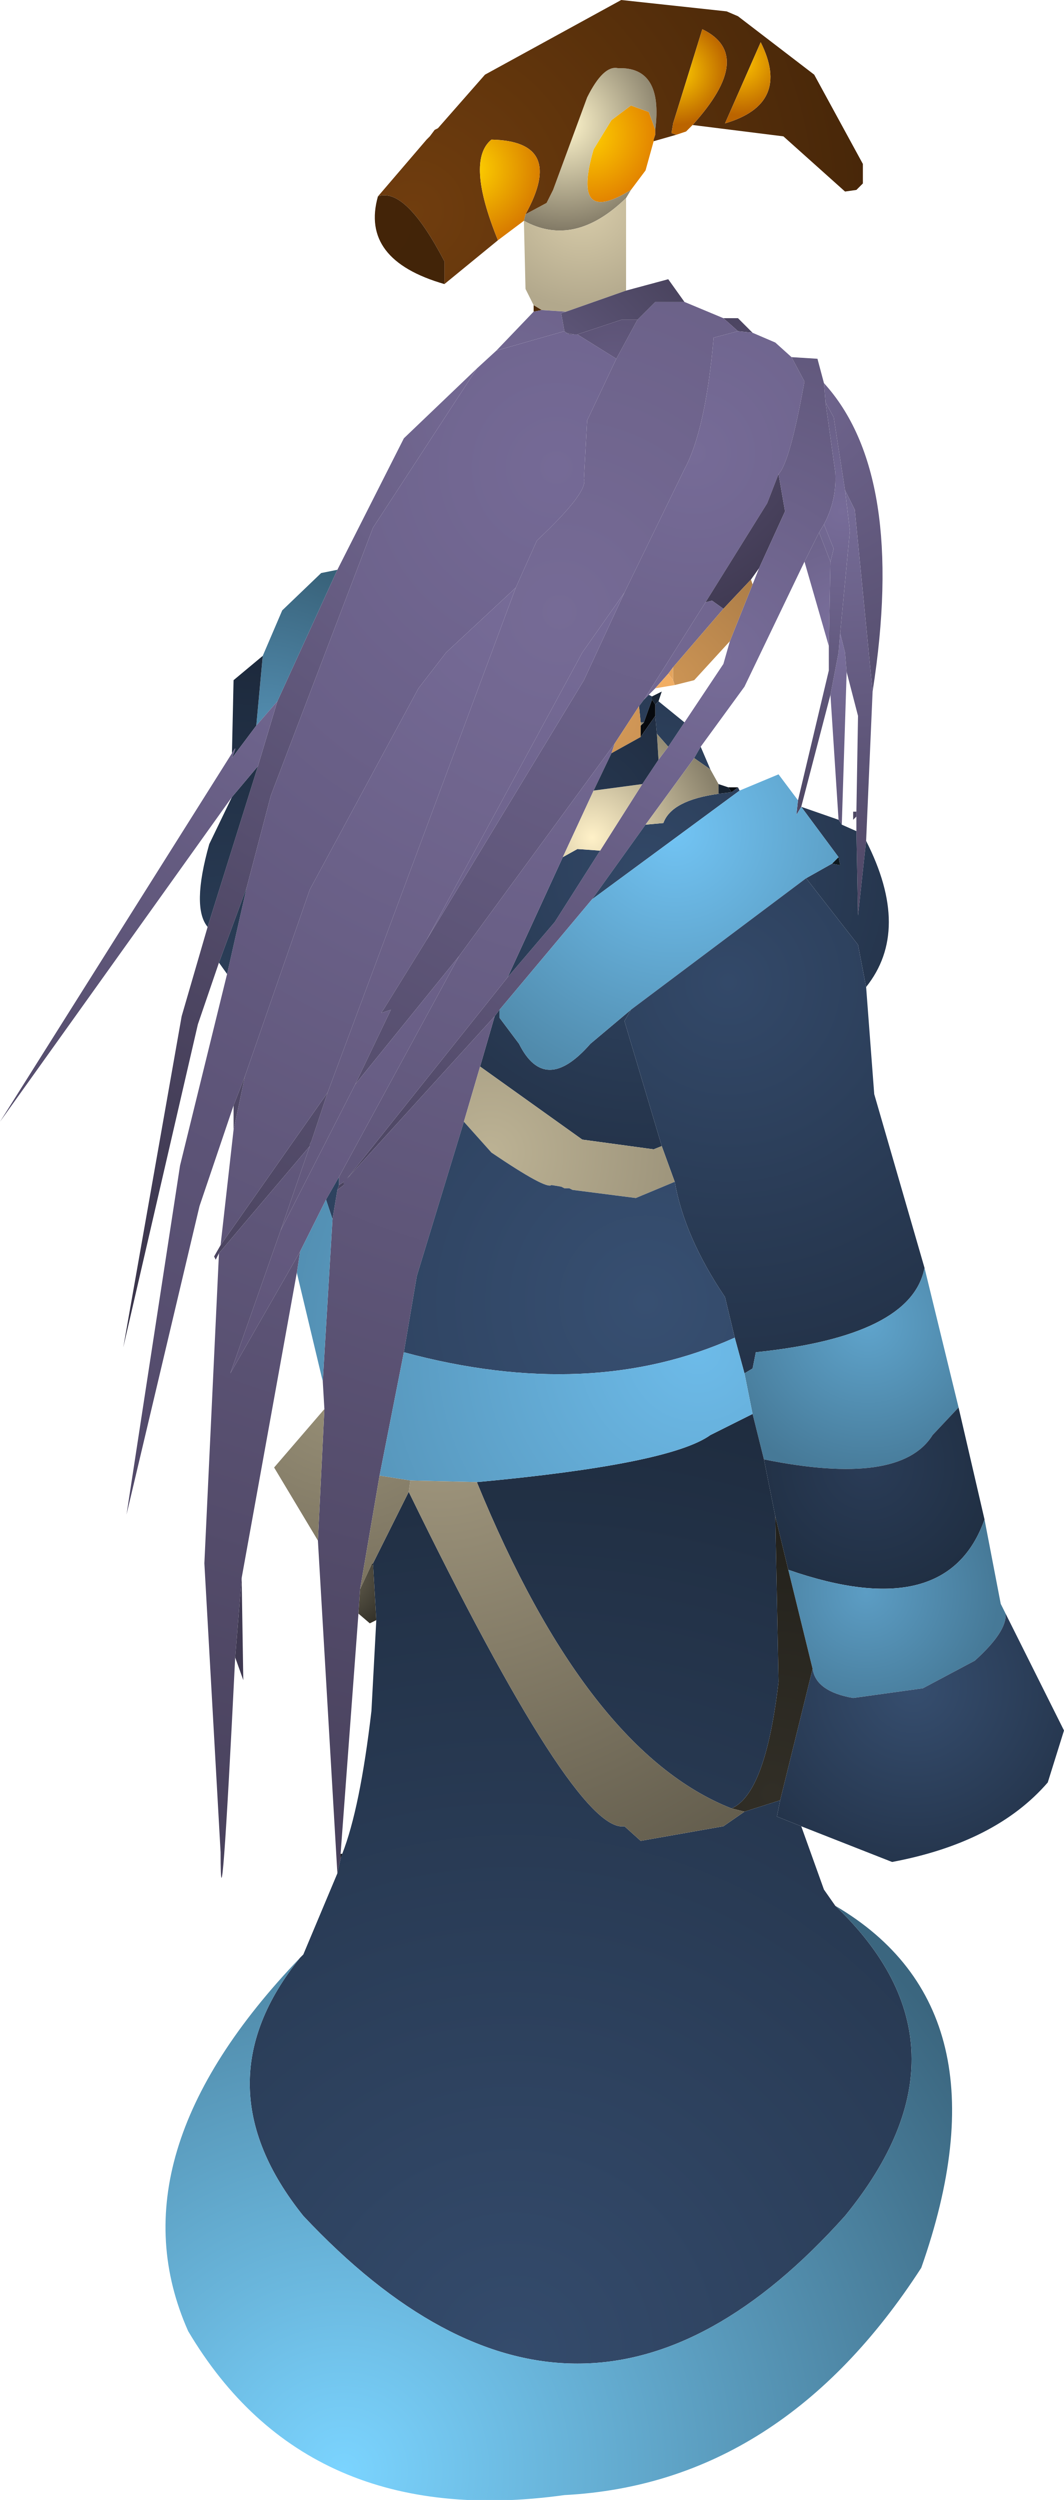 <?xml version="1.0" encoding="UTF-8" standalone="no"?>
<svg xmlns:ffdec="https://www.free-decompiler.com/flash" xmlns:xlink="http://www.w3.org/1999/xlink" ffdec:objectType="shape" height="77.0px" width="32.8px" xmlns="http://www.w3.org/2000/svg">
  <g transform="matrix(1.0, 0.0, 0.0, 1.0, 15.6, 66.6)">
    <path d="M4.6 -62.6 L4.6 -62.45 4.55 -62.3 4.55 -62.25 4.3 -61.35 3.85 -60.75 Q2.0 -59.6 2.7 -62.0 L3.25 -62.9 3.85 -63.35 4.4 -63.15 4.6 -62.6" fill="url(#gradient0)" fill-rule="evenodd" stroke="none"/>
    <path d="M0.6 -60.0 L1.25 -60.35 1.45 -60.75 2.5 -63.6 Q3.0 -64.6 3.45 -64.5 4.85 -64.55 4.6 -62.6 L4.4 -63.15 3.85 -63.35 3.25 -62.9 2.7 -62.0 Q2.0 -59.6 3.85 -60.75 L3.7 -60.5 Q2.1 -58.95 0.55 -59.8 L0.6 -60.0" fill="url(#gradient1)" fill-rule="evenodd" stroke="none"/>
    <path d="M4.55 -62.25 L4.55 -62.3 4.6 -62.45 4.6 -62.6 Q4.85 -64.55 3.45 -64.5 3.0 -64.6 2.5 -63.6 L1.45 -60.75 1.25 -60.35 0.6 -60.0 Q1.85 -62.25 -0.45 -62.3 -1.25 -61.65 -0.25 -59.2 L-1.9 -57.85 -1.9 -58.55 Q-3.1 -60.85 -3.95 -60.55 L-2.45 -62.3 -2.35 -62.4 -2.2 -62.6 -2.1 -62.65 -0.65 -64.3 3.55 -66.6 6.8 -66.25 7.15 -66.1 9.5 -64.3 11.0 -61.55 11.0 -60.95 10.8 -60.75 10.45 -60.7 8.55 -62.4 5.75 -62.75 Q7.7 -64.9 6.05 -65.7 L5.15 -62.8 5.1 -62.5 5.25 -62.45 4.55 -62.25 M6.75 -62.8 Q8.8 -63.4 7.85 -65.3 L6.75 -62.8" fill="url(#gradient2)" fill-rule="evenodd" stroke="none"/>
    <path d="M5.25 -62.45 L5.1 -62.5 5.15 -62.8 6.05 -65.7 Q7.7 -64.9 5.75 -62.75 L5.55 -62.55 5.25 -62.45" fill="url(#gradient3)" fill-rule="evenodd" stroke="none"/>
    <path d="M6.75 -62.8 L7.85 -65.3 Q8.8 -63.4 6.75 -62.8" fill="url(#gradient4)" fill-rule="evenodd" stroke="none"/>
    <path d="M7.15 -56.4 L6.7 -56.8 7.15 -56.8 7.6 -56.35 7.15 -56.4 M9.2 -49.3 L9.65 -50.2 10.0 -49.3 9.95 -46.7 9.2 -49.3 M10.0 -45.2 L10.25 -46.5 10.3 -47.1 10.45 -46.5 10.5 -45.9 10.35 -41.2 10.25 -41.35 10.0 -45.2" fill="url(#gradient5)" fill-rule="evenodd" stroke="none"/>
    <path d="M5.5 -57.3 L6.7 -56.8 7.15 -56.4 6.4 -56.2 Q6.15 -53.35 5.5 -52.15 L3.65 -48.35 2.35 -46.5 -2.45 -37.65 -3.75 -35.55 -3.85 -35.4 -3.55 -35.5 -4.65 -33.2 -6.95 -28.7 -6.05 -31.3 -6.05 -31.35 -6.0 -31.45 -5.5 -32.95 0.3 -48.5 0.95 -49.95 Q2.55 -51.45 2.4 -51.85 L2.5 -53.65 3.4 -55.55 4.05 -56.75 4.6 -57.3 5.5 -57.3" fill="url(#gradient6)" fill-rule="evenodd" stroke="none"/>
    <path d="M-5.5 -32.95 L-6.0 -31.45 -6.05 -31.35 -6.05 -31.3 -8.85 -28.0 -8.95 -27.8 -9.0 -27.9 -8.8 -28.25 -5.5 -32.95 M-4.65 -33.2 L-3.55 -35.5 -3.85 -35.4 -3.75 -35.55 -2.45 -37.65 2.4 -45.65 3.65 -48.35 5.5 -52.15 Q6.15 -53.35 6.4 -56.2 L7.15 -56.4 7.6 -56.35 8.3 -56.05 8.8 -55.6 9.2 -54.85 Q8.75 -52.35 8.4 -52.0 L8.05 -51.1 6.15 -48.05 4.25 -45.05 4.1 -44.85 3.35 -43.7 -1.45 -37.15 -4.65 -33.2" fill="url(#gradient7)" fill-rule="evenodd" stroke="none"/>
    <path d="M-0.25 -59.2 Q-1.25 -61.65 -0.45 -62.3 1.85 -62.25 0.6 -60.0 L0.55 -59.8 -0.25 -59.2" fill="url(#gradient8)" fill-rule="evenodd" stroke="none"/>
    <path d="M0.85 -57.2 L0.6 -57.7 0.55 -59.8 Q2.1 -58.95 3.7 -60.5 L3.7 -57.65 1.85 -57.0 1.1 -57.05 0.85 -57.2" fill="url(#gradient9)" fill-rule="evenodd" stroke="none"/>
    <path d="M0.85 -57.0 L0.85 -57.2 1.1 -57.05 0.85 -57.0" fill="url(#gradient10)" fill-rule="evenodd" stroke="none"/>
    <path d="M-8.85 -36.95 L-9.5 -35.05 -11.8 -25.1 -10.0 -35.3 -9.2 -38.05 -7.65 -43.0 -7.05 -45.0 -5.2 -49.05 -3.15 -53.1 -0.9 -55.25 -4.1 -50.35 -7.25 -42.1 -8.0 -39.25 -8.85 -36.95 M-0.3 -55.8 L0.85 -57.0 1.1 -57.05 1.85 -57.0 1.7 -56.95 1.8 -56.4 -0.3 -55.8" fill="url(#gradient11)" fill-rule="evenodd" stroke="none"/>
    <path d="M3.4 -55.55 L2.5 -53.65 2.4 -51.85 Q2.55 -51.45 0.95 -49.95 L0.3 -48.5 -1.85 -46.5 -2.7 -45.4 -6.05 -39.2 -8.05 -33.45 -8.4 -32.55 -9.45 -29.45 -11.7 -19.95 -10.05 -30.7 -8.6 -36.6 -8.0 -39.25 -7.25 -42.1 -4.1 -50.35 -0.9 -55.25 -0.3 -55.8 1.8 -56.4 1.85 -56.35 1.95 -56.3 2.1 -56.3 2.2 -56.3 3.4 -55.55" fill="url(#gradient12)" fill-rule="evenodd" stroke="none"/>
    <path d="M5.5 -57.3 L4.6 -57.3 4.05 -56.75 3.55 -56.75 2.2 -56.3 2.1 -56.3 1.85 -56.35 1.8 -56.4 1.7 -56.95 1.85 -57.0 3.7 -57.65 5.0 -58.0 5.5 -57.3" fill="url(#gradient13)" fill-rule="evenodd" stroke="none"/>
    <path d="M4.05 -56.75 L3.4 -55.55 2.2 -56.3 3.55 -56.75 4.05 -56.75 M2.1 -56.3 L1.95 -56.3 1.85 -56.35 2.1 -56.3 M8.4 -52.0 L8.6 -50.85 7.8 -49.1 7.55 -48.75 6.7 -47.85 6.35 -48.1 6.15 -48.05 8.05 -51.1 8.4 -52.0" fill="url(#gradient14)" fill-rule="evenodd" stroke="none"/>
    <path d="M8.8 -55.6 L9.6 -55.55 9.8 -54.8 9.85 -54.2 10.15 -52.05 Q10.2 -51.2 9.8 -50.45 L9.65 -50.2 9.2 -49.3 7.35 -45.45 6.0 -43.6 5.8 -43.25 4.3 -41.2 2.65 -38.9 -0.2 -35.5 -0.35 -35.3 -4.9 -30.3 0.05 -36.5 1.5 -38.2 2.9 -40.4 4.2 -42.45 4.7 -43.2 5.0 -43.6 5.5 -44.35 6.7 -46.15 6.9 -46.85 7.6 -48.6 7.8 -49.1 8.6 -50.85 8.4 -52.0 Q8.75 -52.35 9.2 -54.85 L8.8 -55.6 M-5.15 -30.1 L-5.0 -30.2 -5.0 -30.1 -5.2 -29.95 -5.15 -30.1" fill="url(#gradient15)" fill-rule="evenodd" stroke="none"/>
    <path d="M9.8 -50.45 Q10.2 -51.2 10.15 -52.05 L9.85 -54.2 10.1 -53.75 10.45 -51.5 10.6 -50.25 10.3 -47.1 10.25 -46.5 10.0 -45.2 9.1 -41.75 8.95 -41.5 9.0 -41.95 9.95 -45.95 9.95 -46.7 10.0 -49.3 10.1 -49.7 9.8 -50.45" fill="url(#gradient16)" fill-rule="evenodd" stroke="none"/>
    <path d="M9.8 -54.8 Q12.35 -52.0 11.3 -45.3 L10.75 -50.9 10.45 -51.5 10.1 -53.75 9.85 -54.2 9.8 -54.8 M10.8 -41.6 L10.8 -41.45 10.7 -41.35 10.7 -41.6 10.8 -41.6" fill="url(#gradient17)" fill-rule="evenodd" stroke="none"/>
    <path d="M11.3 -45.3 L11.1 -40.7 10.85 -38.4 10.8 -41.0 10.8 -41.45 10.8 -41.6 10.85 -44.55 10.5 -45.9 10.45 -46.5 10.3 -47.1 10.6 -50.25 10.45 -51.5 10.75 -50.9 11.3 -45.3 M9.65 -50.2 L9.8 -50.45 10.1 -49.7 10.0 -49.3 9.65 -50.2" fill="url(#gradient18)" fill-rule="evenodd" stroke="none"/>
    <path d="M11.1 -40.7 Q12.5 -37.95 11.1 -36.2 L10.85 -37.5 9.25 -39.55 10.05 -40.0 10.3 -39.95 10.25 -40.2 9.1 -41.75 10.25 -41.35 10.35 -41.2 10.8 -41.0 10.85 -38.4 11.1 -40.7 M5.5 -44.35 L5.0 -43.6 4.65 -44.0 4.6 -44.55 4.6 -44.9 4.7 -45.0 5.5 -44.35 M2.9 -40.4 L1.5 -38.2 0.05 -36.5 1.75 -40.2 2.2 -40.45 2.9 -40.4 M-0.35 -35.3 L-0.2 -35.5 -0.2 -35.25 0.4 -34.45 Q1.2 -32.85 2.6 -34.45 L3.85 -35.5 3.65 -35.15 4.8 -31.3 4.55 -31.2 2.35 -31.5 -0.8 -33.75 -0.35 -35.3 M2.65 -38.9 L4.3 -41.2 4.85 -41.25 Q5.1 -41.95 6.55 -42.15 L6.95 -42.2 7.15 -42.35 7.2 -42.25 2.65 -38.9 M5.8 -43.25 L6.0 -43.6 6.3 -42.9 5.8 -43.25 M4.1 -44.85 L4.25 -45.05 4.4 -45.2 4.5 -45.15 4.5 -45.05 4.25 -44.35 4.15 -44.35 4.1 -44.85" fill="url(#gradient19)" fill-rule="evenodd" stroke="none"/>
    <path d="M10.25 -40.2 L10.3 -39.95 10.05 -40.0 10.25 -40.2" fill="url(#gradient20)" fill-rule="evenodd" stroke="none"/>
    <path d="M-5.2 -8.9 L-5.8 -19.15 -5.6 -23.2 -5.65 -24.05 -5.35 -29.05 -5.2 -29.95 -5.0 -30.1 -5.0 -30.2 -5.15 -30.1 -5.15 -30.35 -1.45 -37.15 3.35 -43.7 3.25 -43.4 2.7 -42.25 1.75 -40.2 0.05 -36.5 -4.9 -30.3 -0.35 -35.3 -0.8 -33.75 -1.3 -32.05 -2.75 -27.3 -3.15 -24.95 -3.9 -21.15 -4.5 -17.65 -4.55 -16.9 -5.1 -9.5 -5.1 -9.35 -5.2 -8.9 M6.15 -48.05 L6.35 -48.1 6.7 -47.85 5.15 -46.05 5.0 -45.85 4.6 -45.4 4.4 -45.2 4.25 -45.05 6.15 -48.05" fill="url(#gradient21)" fill-rule="evenodd" stroke="none"/>
    <path d="M7.6 -48.6 L6.9 -46.85 5.8 -45.65 5.2 -45.5 5.15 -45.65 5.15 -46.05 6.7 -47.85 7.55 -48.75 7.6 -48.6" fill="url(#gradient22)" fill-rule="evenodd" stroke="none"/>
    <path d="M5.15 -46.05 L5.15 -45.65 5.0 -45.85 5.15 -46.05" fill="url(#gradient23)" fill-rule="evenodd" stroke="none"/>
    <path d="M5.15 -45.65 L5.2 -45.5 4.6 -45.4 5.0 -45.85 5.15 -45.65" fill="url(#gradient24)" fill-rule="evenodd" stroke="none"/>
    <path d="M4.5 -45.05 L4.5 -45.15 4.8 -45.3 4.7 -45.0 4.6 -44.9 4.5 -45.05" fill="url(#gradient25)" fill-rule="evenodd" stroke="none"/>
    <path d="M4.25 -44.35 L4.5 -45.05 4.6 -44.9 4.6 -44.55 4.25 -44.05 4.25 -44.35" fill="url(#gradient26)" fill-rule="evenodd" stroke="none"/>
    <path d="M4.1 -44.85 L4.15 -44.35 4.15 -44.25 4.15 -43.9 3.25 -43.4 3.35 -43.7 4.1 -44.85" fill="url(#gradient27)" fill-rule="evenodd" stroke="none"/>
    <path d="M4.15 -44.25 L4.25 -44.35 4.25 -44.05 4.15 -43.9 4.15 -44.25" fill="url(#gradient28)" fill-rule="evenodd" stroke="none"/>
    <path d="M5.0 -43.6 L4.7 -43.2 4.65 -44.0 5.0 -43.6 M4.2 -42.45 L2.9 -40.4 2.2 -40.45 1.75 -40.2 2.7 -42.25 4.2 -42.45 M4.3 -41.2 L5.8 -43.25 6.3 -42.9 6.55 -42.45 6.55 -42.15 Q5.1 -41.95 4.85 -41.25 L4.3 -41.2 M4.15 -44.35 L4.25 -44.35 4.15 -44.25 4.15 -44.35" fill="url(#gradient29)" fill-rule="evenodd" stroke="none"/>
    <path d="M4.7 -43.2 L4.2 -42.45 2.7 -42.25 3.25 -43.4 4.15 -43.9 4.25 -44.05 4.6 -44.55 4.65 -44.0 4.7 -43.2" fill="url(#gradient30)" fill-rule="evenodd" stroke="none"/>
    <path d="M-6.95 -28.7 L-4.65 -33.2 -1.45 -37.15 -5.15 -30.35 -5.55 -29.65 -6.35 -28.05 -8.5 -24.3 -6.95 -28.7 M-2.45 -37.65 L2.35 -46.5 3.65 -48.35 2.4 -45.65 -2.45 -37.65" fill="url(#gradient31)" fill-rule="evenodd" stroke="none"/>
    <path d="M-0.2 -35.5 L2.65 -38.9 7.2 -42.25 8.4 -42.75 9.0 -41.95 8.95 -41.5 9.1 -41.75 10.25 -40.2 10.05 -40.0 9.25 -39.55 3.85 -35.5 2.6 -34.45 Q1.2 -32.85 0.4 -34.45 L-0.2 -35.25 -0.2 -35.5" fill="url(#gradient32)" fill-rule="evenodd" stroke="none"/>
    <path d="M7.15 -42.35 L6.95 -42.2 6.85 -42.35 7.15 -42.35" fill="url(#gradient33)" fill-rule="evenodd" stroke="none"/>
    <path d="M6.55 -42.15 L6.55 -42.45 6.85 -42.35 6.95 -42.2 6.55 -42.15" fill="url(#gradient34)" fill-rule="evenodd" stroke="none"/>
    <path d="M11.1 -36.2 L11.35 -32.9 12.9 -27.55 Q12.5 -25.45 7.7 -24.95 L7.6 -24.45 7.35 -24.3 7.05 -25.4 6.75 -26.65 Q5.5 -28.5 5.2 -30.2 L4.8 -31.3 3.65 -35.15 3.85 -35.5 9.25 -39.55 10.85 -37.5 11.1 -36.2" fill="url(#gradient35)" fill-rule="evenodd" stroke="none"/>
    <path d="M-0.8 -33.75 L2.35 -31.5 4.55 -31.2 4.8 -31.3 5.2 -30.2 4.0 -29.7 2.05 -29.95 1.95 -30.0 1.8 -30.0 1.7 -30.05 1.4 -30.1 Q1.25 -29.95 -0.45 -31.1 L-1.3 -32.05 -0.8 -33.75" fill="url(#gradient36)" fill-rule="evenodd" stroke="none"/>
    <path d="M-5.15 -30.35 L-5.15 -30.1 -5.2 -29.95 -5.35 -29.05 -5.55 -29.65 -5.15 -30.35 M-1.3 -32.05 L-0.45 -31.1 Q1.25 -29.95 1.4 -30.1 L1.7 -30.05 1.8 -30.0 1.95 -30.0 2.05 -29.95 4.0 -29.7 5.2 -30.2 Q5.5 -28.5 6.75 -26.65 L7.05 -25.4 Q2.6 -23.4 -3.15 -24.95 L-2.75 -27.3 -1.3 -32.05" fill="url(#gradient37)" fill-rule="evenodd" stroke="none"/>
    <path d="M12.9 -27.55 L13.95 -23.25 13.15 -22.4 Q12.15 -20.8 7.95 -21.65 L7.6 -23.05 7.35 -24.3 7.6 -24.45 7.7 -24.95 Q12.5 -25.45 12.9 -27.55" fill="url(#gradient38)" fill-rule="evenodd" stroke="none"/>
    <path d="M13.95 -23.25 L14.75 -19.8 Q13.6 -16.55 8.7 -18.25 L8.3 -19.9 7.95 -21.65 Q12.15 -20.8 13.15 -22.4 L13.95 -23.25" fill="url(#gradient39)" fill-rule="evenodd" stroke="none"/>
    <path d="M14.75 -19.8 L15.25 -17.2 15.4 -16.9 Q15.45 -16.35 14.45 -15.45 L12.85 -14.6 10.7 -14.3 Q9.55 -14.5 9.45 -15.2 L8.7 -18.25 Q13.6 -16.55 14.75 -19.8" fill="url(#gradient40)" fill-rule="evenodd" stroke="none"/>
    <path d="M15.4 -16.9 L17.2 -13.3 16.7 -11.7 Q15.1 -9.85 11.9 -9.25 L9.1 -10.35 8.35 -10.65 8.45 -11.15 9.45 -15.2 Q9.55 -14.5 10.7 -14.3 L12.85 -14.6 14.45 -15.45 Q15.45 -16.35 15.4 -16.9" fill="url(#gradient41)" fill-rule="evenodd" stroke="none"/>
    <path d="M8.3 -19.9 L8.7 -18.25 9.45 -15.2 8.45 -11.15 7.35 -10.8 6.95 -10.9 Q8.0 -11.35 8.4 -14.8 L8.3 -19.9" fill="url(#gradient42)" fill-rule="evenodd" stroke="none"/>
    <path d="M9.1 -10.35 L9.8 -8.4 10.15 -7.9 Q14.7 -3.55 10.45 1.65 2.3 10.75 -6.25 1.65 -9.5 -2.4 -6.35 -6.3 L-6.25 -6.4 -5.2 -8.9 -5.1 -9.35 -5.05 -9.5 Q-4.5 -10.9 -4.15 -13.9 L-4.0 -16.7 -4.1 -18.4 -4.1 -18.45 -3.0 -20.65 Q2.15 -10.1 3.65 -10.35 L4.15 -9.9 6.7 -10.35 7.35 -10.8 8.45 -11.15 8.35 -10.65 9.1 -10.35 M7.6 -23.05 L7.95 -21.65 8.3 -19.9 8.4 -14.8 Q8.0 -11.35 6.95 -10.9 2.5 -12.65 -0.9 -20.95 5.05 -21.5 6.3 -22.4 L7.6 -23.05" fill="url(#gradient43)" fill-rule="evenodd" stroke="none"/>
    <path d="M-5.65 -24.05 L-6.45 -27.4 -6.35 -28.05 -5.55 -29.65 -5.35 -29.05 -5.65 -24.05 M7.05 -25.4 L7.35 -24.3 7.6 -23.05 6.3 -22.4 Q5.05 -21.5 -0.9 -20.95 L-2.95 -21.0 -3.9 -21.15 -3.15 -24.95 Q2.6 -23.4 7.05 -25.4" fill="url(#gradient44)" fill-rule="evenodd" stroke="none"/>
    <path d="M-0.9 -20.95 Q2.5 -12.65 6.95 -10.9 L7.35 -10.8 6.7 -10.35 4.15 -9.9 3.65 -10.35 Q2.15 -10.1 -3.0 -20.65 L-2.95 -21.0 -0.9 -20.95" fill="url(#gradient45)" fill-rule="evenodd" stroke="none"/>
    <path d="M-3.95 -60.55 Q-3.1 -60.85 -1.9 -58.55 L-1.9 -57.85 Q-4.5 -58.6 -3.95 -60.55" fill="url(#gradient46)" fill-rule="evenodd" stroke="none"/>
    <path d="M0.3 -48.5 L-5.5 -32.95 -8.8 -28.25 -8.4 -31.8 -8.05 -33.45 -6.05 -39.2 -2.7 -45.4 -1.85 -46.5 0.3 -48.5 M-6.05 -31.3 L-6.95 -28.7 -8.5 -24.3 -6.35 -28.05 -6.45 -27.4 -8.15 -18.0 -8.35 -15.55 Q-8.8 -6.45 -8.8 -9.55 L-9.3 -18.45 -8.85 -28.0 -6.05 -31.3" fill="url(#gradient47)" fill-rule="evenodd" stroke="none"/>
    <path d="M-7.5 -46.4 L-6.9 -47.8 -5.7 -48.95 -5.2 -49.05 -7.05 -45.0 -7.7 -44.25 -7.5 -46.4" fill="url(#gradient48)" fill-rule="evenodd" stroke="none"/>
    <path d="M-8.6 -36.6 L-8.85 -36.95 -8.0 -39.25 -8.6 -36.6 M-9.2 -38.05 Q-9.7 -38.65 -9.15 -40.6 L-8.45 -42.05 -7.65 -43.0 -9.2 -38.05 M-8.45 -43.4 L-8.4 -45.65 -7.5 -46.4 -7.7 -44.25 -8.45 -43.25 Q-8.25 -43.75 -8.45 -43.4" fill="url(#gradient49)" fill-rule="evenodd" stroke="none"/>
    <path d="M-8.45 -42.05 L-15.6 -32.05 -8.45 -43.4 Q-8.25 -43.75 -8.45 -43.25 L-7.7 -44.25 -7.05 -45.0 -7.65 -43.0 -8.45 -42.05" fill="url(#gradient50)" fill-rule="evenodd" stroke="none"/>
    <path d="M-8.15 -18.0 L-8.1 -14.85 -8.35 -15.55 -8.15 -18.0 M-8.4 -31.8 L-8.4 -32.55 -8.05 -33.45 -8.4 -31.8" fill="url(#gradient51)" fill-rule="evenodd" stroke="none"/>
    <path d="M-5.8 -19.15 L-7.15 -21.4 -5.6 -23.2 -5.8 -19.15 M-3.0 -20.65 L-4.1 -18.45 -4.15 -18.4 -4.5 -17.65 -3.9 -21.15 -2.95 -21.0 -3.0 -20.65" fill="url(#gradient52)" fill-rule="evenodd" stroke="none"/>
    <path d="M-4.1 -18.4 L-4.0 -16.7 -4.2 -16.6 -4.55 -16.9 -4.5 -17.65 -4.15 -18.4 -4.1 -18.4" fill="url(#gradient53)" fill-rule="evenodd" stroke="none"/>
    <path d="M-4.1 -18.45 L-4.1 -18.4 -4.15 -18.4 -4.1 -18.45 M-5.05 -9.5 L-5.1 -9.35 -5.1 -9.5 -5.05 -9.5" fill="url(#gradient54)" fill-rule="evenodd" stroke="none"/>
    <path d="M10.15 -7.9 Q15.6 -4.7 12.8 3.25 8.5 9.9 1.8 10.25 -6.15 11.35 -9.8 5.2 -12.2 -0.2 -6.35 -6.3 -9.5 -2.4 -6.25 1.65 2.3 10.75 10.45 1.65 14.7 -3.55 10.15 -7.9" fill="url(#gradient55)" fill-rule="evenodd" stroke="none"/>
  </g>
  <defs>
    <radialGradient cx="0" cy="0" gradientTransform="matrix(0.003, 0.0, 0.0, 0.003, 2.5, -62.45)" gradientUnits="userSpaceOnUse" id="gradient0" r="819.2" spreadMethod="pad">
      <stop offset="0.0" stop-color="#ffd000"/>
      <stop offset="1.0" stop-color="#de7800"/>
    </radialGradient>
    <radialGradient cx="0" cy="0" gradientTransform="matrix(0.004, 0.0, 0.0, 0.004, 1.8, -62.8)" gradientUnits="userSpaceOnUse" id="gradient1" r="819.2" spreadMethod="pad">
      <stop offset="0.0" stop-color="#fff6cc"/>
      <stop offset="1.0" stop-color="#837b67"/>
    </radialGradient>
    <radialGradient cx="0" cy="0" gradientTransform="matrix(0.017, 0.0, 0.0, 0.017, -2.85, -60.1)" gradientUnits="userSpaceOnUse" id="gradient2" r="819.2" spreadMethod="pad">
      <stop offset="0.0" stop-color="#703d0e"/>
      <stop offset="1.0" stop-color="#482709"/>
    </radialGradient>
    <radialGradient cx="0" cy="0" gradientTransform="matrix(0.002, 0.0, 0.0, 0.002, 5.25, -64.4)" gradientUnits="userSpaceOnUse" id="gradient3" r="819.2" spreadMethod="pad">
      <stop offset="0.0" stop-color="#ffce00"/>
      <stop offset="1.0" stop-color="#bb6400"/>
    </radialGradient>
    <radialGradient cx="0" cy="0" gradientTransform="matrix(0.002, 0.0, 0.0, 0.002, 7.2, -64.7)" gradientUnits="userSpaceOnUse" id="gradient4" r="819.2" spreadMethod="pad">
      <stop offset="0.0" stop-color="#ffc600"/>
      <stop offset="1.0" stop-color="#bb6400"/>
    </radialGradient>
    <radialGradient cx="0" cy="0" gradientTransform="matrix(0.013, 0.0, 0.0, 0.013, 10.45, -47.1)" gradientUnits="userSpaceOnUse" id="gradient5" r="819.2" spreadMethod="pad">
      <stop offset="0.0" stop-color="#7b709d"/>
      <stop offset="1.0" stop-color="#4a435f"/>
    </radialGradient>
    <radialGradient cx="0" cy="0" gradientTransform="matrix(0.025, 0.0, 0.0, 0.025, 1.65, -47.75)" gradientUnits="userSpaceOnUse" id="gradient6" r="819.2" spreadMethod="pad">
      <stop offset="0.0" stop-color="#766b96"/>
      <stop offset="1.0" stop-color="#62587c"/>
    </radialGradient>
    <radialGradient cx="0" cy="0" gradientTransform="matrix(0.035, 0.0, 0.0, 0.035, 5.8, -52.65)" gradientUnits="userSpaceOnUse" id="gradient7" r="819.2" spreadMethod="pad">
      <stop offset="0.0" stop-color="#766b97"/>
      <stop offset="1.0" stop-color="#4c4561"/>
    </radialGradient>
    <radialGradient cx="0" cy="0" gradientTransform="matrix(0.003, 0.0, 0.0, 0.003, -1.1, -61.4)" gradientUnits="userSpaceOnUse" id="gradient8" r="819.2" spreadMethod="pad">
      <stop offset="0.0" stop-color="#ffd400"/>
      <stop offset="1.0" stop-color="#d47300"/>
    </radialGradient>
    <radialGradient cx="0" cy="0" gradientTransform="matrix(0.004, 0.0, 0.0, 0.004, 2.35, -60.4)" gradientUnits="userSpaceOnUse" id="gradient9" r="819.2" spreadMethod="pad">
      <stop offset="0.0" stop-color="#daceab"/>
      <stop offset="1.0" stop-color="#b2a88c"/>
    </radialGradient>
    <radialGradient cx="0" cy="0" gradientTransform="matrix(0.015, 0.0, 0.0, 0.015, 1.05, -63.05)" gradientUnits="userSpaceOnUse" id="gradient10" r="819.2" spreadMethod="pad">
      <stop offset="0.0" stop-color="#4f2b0a"/>
      <stop offset="1.0" stop-color="#4a2809"/>
    </radialGradient>
    <radialGradient cx="0" cy="0" gradientTransform="matrix(0.038, 0.0, 0.0, 0.038, -0.05, -53.95)" gradientUnits="userSpaceOnUse" id="gradient11" r="819.2" spreadMethod="pad">
      <stop offset="0.0" stop-color="#756a95"/>
      <stop offset="1.0" stop-color="#373247"/>
    </radialGradient>
    <radialGradient cx="0" cy="0" gradientTransform="matrix(0.043, 0.0, 0.0, 0.043, 1.55, -52.2)" gradientUnits="userSpaceOnUse" id="gradient12" r="819.2" spreadMethod="pad">
      <stop offset="0.0" stop-color="#756a96"/>
      <stop offset="1.0" stop-color="#504867"/>
    </radialGradient>
    <radialGradient cx="0" cy="0" gradientTransform="matrix(0.011, 0.0, 0.0, 0.011, -1.25, -52.1)" gradientUnits="userSpaceOnUse" id="gradient13" r="819.2" spreadMethod="pad">
      <stop offset="0.0" stop-color="#786d9a"/>
      <stop offset="1.0" stop-color="#48425c"/>
    </radialGradient>
    <radialGradient cx="0" cy="0" gradientTransform="matrix(0.01, 0.0, 0.0, 0.01, 3.3, -55.0)" gradientUnits="userSpaceOnUse" id="gradient14" r="819.2" spreadMethod="pad">
      <stop offset="0.0" stop-color="#655b81"/>
      <stop offset="1.0" stop-color="#3f3951"/>
    </radialGradient>
    <radialGradient cx="0" cy="0" gradientTransform="matrix(0.025, 0.0, 0.0, 0.025, 6.7, -46.35)" gradientUnits="userSpaceOnUse" id="gradient15" r="819.2" spreadMethod="pad">
      <stop offset="0.0" stop-color="#776c98"/>
      <stop offset="1.0" stop-color="#4a435f"/>
    </radialGradient>
    <radialGradient cx="0" cy="0" gradientTransform="matrix(0.012, 0.0, 0.0, 0.012, 10.35, -50.85)" gradientUnits="userSpaceOnUse" id="gradient16" r="819.2" spreadMethod="pad">
      <stop offset="0.0" stop-color="#776c99"/>
      <stop offset="1.0" stop-color="#4b4460"/>
    </radialGradient>
    <radialGradient cx="0" cy="0" gradientTransform="matrix(0.017, 0.0, 0.0, 0.017, 8.6, -54.85)" gradientUnits="userSpaceOnUse" id="gradient17" r="819.2" spreadMethod="pad">
      <stop offset="0.0" stop-color="#716690"/>
      <stop offset="1.0" stop-color="#4b4561"/>
    </radialGradient>
    <radialGradient cx="0" cy="0" gradientTransform="matrix(0.015, 0.0, 0.0, 0.015, 10.6, -50.85)" gradientUnits="userSpaceOnUse" id="gradient18" r="819.2" spreadMethod="pad">
      <stop offset="0.0" stop-color="#756b96"/>
      <stop offset="1.0" stop-color="#4f4765"/>
    </radialGradient>
    <radialGradient cx="0" cy="0" gradientTransform="matrix(0.013, 0.0, 0.0, 0.013, 4.25, -39.85)" gradientUnits="userSpaceOnUse" id="gradient19" r="819.2" spreadMethod="pad">
      <stop offset="0.0" stop-color="#324867"/>
      <stop offset="1.0" stop-color="#212f44"/>
    </radialGradient>
    <radialGradient cx="0" cy="0" gradientTransform="matrix(0.002, 0.0, 0.0, 0.002, 10.2, -40.05)" gradientUnits="userSpaceOnUse" id="gradient20" r="819.2" spreadMethod="pad">
      <stop offset="0.0" stop-color="#0e181e"/>
      <stop offset="1.0" stop-color="#0e181e"/>
    </radialGradient>
    <radialGradient cx="0" cy="0" gradientTransform="matrix(0.047, 0.0, 0.0, 0.047, 2.75, -46.9)" gradientUnits="userSpaceOnUse" id="gradient21" r="819.2" spreadMethod="pad">
      <stop offset="0.0" stop-color="#756a95"/>
      <stop offset="1.0" stop-color="#48415c"/>
    </radialGradient>
    <radialGradient cx="0" cy="0" gradientTransform="matrix(0.005, 0.0, 0.0, 0.005, 5.1, -45.6)" gradientUnits="userSpaceOnUse" id="gradient22" r="819.2" spreadMethod="pad">
      <stop offset="0.0" stop-color="#cc9454"/>
      <stop offset="1.0" stop-color="#ac7d48"/>
    </radialGradient>
    <radialGradient cx="0" cy="0" gradientTransform="matrix(0.002, 0.0, 0.0, 0.002, 3.95, -47.2)" gradientUnits="userSpaceOnUse" id="gradient23" r="819.2" spreadMethod="pad">
      <stop offset="0.0" stop-color="#f1ae64"/>
      <stop offset="1.0" stop-color="#e3a45e"/>
    </radialGradient>
    <radialGradient cx="0" cy="0" gradientTransform="matrix(0.002, 0.0, 0.0, 0.002, 4.4, -45.5)" gradientUnits="userSpaceOnUse" id="gradient24" r="819.2" spreadMethod="pad">
      <stop offset="0.0" stop-color="#f1ae64"/>
      <stop offset="1.0" stop-color="#f1ae64"/>
    </radialGradient>
    <radialGradient cx="0" cy="0" gradientTransform="matrix(0.001, 0.0, 0.0, 0.001, 4.75, -45.45)" gradientUnits="userSpaceOnUse" id="gradient25" r="819.2" spreadMethod="pad">
      <stop offset="0.0" stop-color="#1a2636"/>
      <stop offset="1.0" stop-color="#1a2636"/>
    </radialGradient>
    <radialGradient cx="0" cy="0" gradientTransform="matrix(0.003, 0.0, 0.0, 0.003, 4.4, -45.2)" gradientUnits="userSpaceOnUse" id="gradient26" r="819.2" spreadMethod="pad">
      <stop offset="0.0" stop-color="#06090d"/>
      <stop offset="1.0" stop-color="#06090d"/>
    </radialGradient>
    <radialGradient cx="0" cy="0" gradientTransform="matrix(0.003, 0.0, 0.0, 0.003, 2.9, -44.55)" gradientUnits="userSpaceOnUse" id="gradient27" r="819.2" spreadMethod="pad">
      <stop offset="0.0" stop-color="#d69b59"/>
      <stop offset="1.0" stop-color="#c68f52"/>
    </radialGradient>
    <radialGradient cx="0" cy="0" gradientTransform="matrix(0.001, 0.0, 0.0, 0.001, 3.75, -43.7)" gradientUnits="userSpaceOnUse" id="gradient28" r="819.2" spreadMethod="pad">
      <stop offset="0.0" stop-color="#06090d"/>
      <stop offset="1.0" stop-color="#06090d"/>
    </radialGradient>
    <radialGradient cx="0" cy="0" gradientTransform="matrix(0.005, 0.0, 0.0, 0.005, 2.65, -40.8)" gradientUnits="userSpaceOnUse" id="gradient29" r="819.2" spreadMethod="pad">
      <stop offset="0.0" stop-color="#fff1c8"/>
      <stop offset="1.0" stop-color="#89816b"/>
    </radialGradient>
    <radialGradient cx="0" cy="0" gradientTransform="matrix(0.005, 0.0, 0.0, 0.005, 2.3, -41.55)" gradientUnits="userSpaceOnUse" id="gradient30" r="819.2" spreadMethod="pad">
      <stop offset="0.0" stop-color="#273851"/>
      <stop offset="1.0" stop-color="#202d41"/>
    </radialGradient>
    <radialGradient cx="0" cy="0" gradientTransform="matrix(0.033, 0.0, 0.0, 0.033, 3.35, -48.2)" gradientUnits="userSpaceOnUse" id="gradient31" r="819.2" spreadMethod="pad">
      <stop offset="0.0" stop-color="#766b97"/>
      <stop offset="1.0" stop-color="#5f5579"/>
    </radialGradient>
    <radialGradient cx="0" cy="0" gradientTransform="matrix(0.01, 0.0, 0.0, 0.01, 5.2, -41.0)" gradientUnits="userSpaceOnUse" id="gradient32" r="819.2" spreadMethod="pad">
      <stop offset="0.0" stop-color="#72c4f4"/>
      <stop offset="1.0" stop-color="#508aab"/>
    </radialGradient>
    <radialGradient cx="0" cy="0" gradientTransform="matrix(0.001, 0.0, 0.0, 0.001, 7.45, -42.25)" gradientUnits="userSpaceOnUse" id="gradient33" r="819.2" spreadMethod="pad">
      <stop offset="0.0" stop-color="#06090d"/>
      <stop offset="1.0" stop-color="#06090d"/>
    </radialGradient>
    <radialGradient cx="0" cy="0" gradientTransform="matrix(0.003, 0.0, 0.0, 0.003, 7.2, -41.7)" gradientUnits="userSpaceOnUse" id="gradient34" r="819.2" spreadMethod="pad">
      <stop offset="0.0" stop-color="#182332"/>
      <stop offset="1.0" stop-color="#151f2c"/>
    </radialGradient>
    <radialGradient cx="0" cy="0" gradientTransform="matrix(0.015, 0.0, 0.0, 0.015, 6.85, -36.35)" gradientUnits="userSpaceOnUse" id="gradient35" r="819.2" spreadMethod="pad">
      <stop offset="0.0" stop-color="#334969"/>
      <stop offset="1.0" stop-color="#233248"/>
    </radialGradient>
    <radialGradient cx="0" cy="0" gradientTransform="matrix(0.007, 0.0, 0.0, 0.007, -0.5, -31.1)" gradientUnits="userSpaceOnUse" id="gradient36" r="819.2" spreadMethod="pad">
      <stop offset="0.0" stop-color="#bcb294"/>
      <stop offset="1.0" stop-color="#9e957c"/>
    </radialGradient>
    <radialGradient cx="0" cy="0" gradientTransform="matrix(0.013, 0.0, 0.0, 0.013, 4.3, -26.5)" gradientUnits="userSpaceOnUse" id="gradient37" r="819.2" spreadMethod="pad">
      <stop offset="0.0" stop-color="#374f71"/>
      <stop offset="1.0" stop-color="#2d415e"/>
    </radialGradient>
    <radialGradient cx="0" cy="0" gradientTransform="matrix(0.006, 0.0, 0.0, 0.006, 11.15, -25.85)" gradientUnits="userSpaceOnUse" id="gradient38" r="819.2" spreadMethod="pad">
      <stop offset="0.0" stop-color="#5fa4cc"/>
      <stop offset="1.0" stop-color="#467997"/>
    </radialGradient>
    <radialGradient cx="0" cy="0" gradientTransform="matrix(0.005, 0.0, 0.0, 0.005, 11.15, -21.5)" gradientUnits="userSpaceOnUse" id="gradient39" r="819.2" spreadMethod="pad">
      <stop offset="0.0" stop-color="#2a3c57"/>
      <stop offset="1.0" stop-color="#202f43"/>
    </radialGradient>
    <radialGradient cx="0" cy="0" gradientTransform="matrix(0.005, 0.0, 0.0, 0.005, 11.1, -17.55)" gradientUnits="userSpaceOnUse" id="gradient40" r="819.2" spreadMethod="pad">
      <stop offset="0.0" stop-color="#5c9dc4"/>
      <stop offset="1.0" stop-color="#467997"/>
    </radialGradient>
    <radialGradient cx="0" cy="0" gradientTransform="matrix(0.007, 0.0, 0.0, 0.007, 12.55, -14.65)" gradientUnits="userSpaceOnUse" id="gradient41" r="819.2" spreadMethod="pad">
      <stop offset="0.0" stop-color="#364e6f"/>
      <stop offset="1.0" stop-color="#24344b"/>
    </radialGradient>
    <radialGradient cx="0" cy="0" gradientTransform="matrix(0.013, 0.0, 0.0, 0.013, 8.2, -11.35)" gradientUnits="userSpaceOnUse" id="gradient42" r="819.2" spreadMethod="pad">
      <stop offset="0.0" stop-color="#312e26"/>
      <stop offset="1.0" stop-color="#1f1e19"/>
    </radialGradient>
    <radialGradient cx="0" cy="0" gradientTransform="matrix(0.039, 0.0, 0.0, 0.039, 0.2, 5.9)" gradientUnits="userSpaceOnUse" id="gradient43" r="819.2" spreadMethod="pad">
      <stop offset="0.0" stop-color="#344b6c"/>
      <stop offset="1.0" stop-color="#1d2a3c"/>
    </radialGradient>
    <radialGradient cx="0" cy="0" gradientTransform="matrix(0.016, 0.0, 0.0, 0.016, 5.9, -25.0)" gradientUnits="userSpaceOnUse" id="gradient44" r="819.2" spreadMethod="pad">
      <stop offset="0.0" stop-color="#6dbbe9"/>
      <stop offset="1.0" stop-color="#528eb1"/>
    </radialGradient>
    <radialGradient cx="0" cy="0" gradientTransform="matrix(0.02, 0.0, 0.0, 0.02, -2.05, -23.85)" gradientUnits="userSpaceOnUse" id="gradient45" r="819.2" spreadMethod="pad">
      <stop offset="0.0" stop-color="#a79d83"/>
      <stop offset="1.0" stop-color="#635d4d"/>
    </radialGradient>
    <radialGradient cx="0" cy="0" gradientTransform="matrix(0.003, 0.0, 0.0, 0.003, -4.15, -59.75)" gradientUnits="userSpaceOnUse" id="gradient46" r="819.2" spreadMethod="pad">
      <stop offset="0.0" stop-color="#432408"/>
      <stop offset="1.0" stop-color="#422408"/>
    </radialGradient>
    <radialGradient cx="0" cy="0" gradientTransform="matrix(0.048, 0.0, 0.0, 0.048, 0.25, -48.0)" gradientUnits="userSpaceOnUse" id="gradient47" r="819.2" spreadMethod="pad">
      <stop offset="0.0" stop-color="#766b97"/>
      <stop offset="1.0" stop-color="#49425d"/>
    </radialGradient>
    <radialGradient cx="0" cy="0" gradientTransform="matrix(0.008, 0.0, 0.0, 0.008, -7.4, -44.05)" gradientUnits="userSpaceOnUse" id="gradient48" r="819.2" spreadMethod="pad">
      <stop offset="0.0" stop-color="#538eb1"/>
      <stop offset="1.0" stop-color="#32576c"/>
    </radialGradient>
    <radialGradient cx="0" cy="0" gradientTransform="matrix(0.013, 0.0, 0.0, 0.013, -8.8, -36.95)" gradientUnits="userSpaceOnUse" id="gradient49" r="819.2" spreadMethod="pad">
      <stop offset="0.0" stop-color="#2a3d57"/>
      <stop offset="1.0" stop-color="#1b2739"/>
    </radialGradient>
    <radialGradient cx="0" cy="0" gradientTransform="matrix(0.026, 0.0, 0.0, 0.026, -3.6, -49.9)" gradientUnits="userSpaceOnUse" id="gradient50" r="819.2" spreadMethod="pad">
      <stop offset="0.0" stop-color="#7a6f9c"/>
      <stop offset="1.0" stop-color="#534b6a"/>
    </radialGradient>
    <radialGradient cx="0" cy="0" gradientTransform="matrix(0.033, 0.0, 0.0, 0.033, -5.8, -41.4)" gradientUnits="userSpaceOnUse" id="gradient51" r="819.2" spreadMethod="pad">
      <stop offset="0.0" stop-color="#574f6f"/>
      <stop offset="1.0" stop-color="#3e3850"/>
    </radialGradient>
    <radialGradient cx="0" cy="0" gradientTransform="matrix(0.008, 0.0, 0.0, 0.008, -5.1, -24.05)" gradientUnits="userSpaceOnUse" id="gradient52" r="819.2" spreadMethod="pad">
      <stop offset="0.0" stop-color="#999178"/>
      <stop offset="1.0" stop-color="#7a725f"/>
    </radialGradient>
    <radialGradient cx="0" cy="0" gradientTransform="matrix(0.003, 0.0, 0.0, 0.003, -5.2, -18.1)" gradientUnits="userSpaceOnUse" id="gradient53" r="819.2" spreadMethod="pad">
      <stop offset="0.0" stop-color="#6f6957"/>
      <stop offset="1.0" stop-color="#1f1e19"/>
    </radialGradient>
    <radialGradient cx="0" cy="0" gradientTransform="matrix(0.019, 0.0, 0.0, 0.019, -4.25, -19.8)" gradientUnits="userSpaceOnUse" id="gradient54" r="819.2" spreadMethod="pad">
      <stop offset="0.0" stop-color="#06090d"/>
      <stop offset="1.0" stop-color="#06090d"/>
    </radialGradient>
    <radialGradient cx="0" cy="0" gradientTransform="matrix(0.028, 0.0, 0.0, 0.028, -5.0, 9.5)" gradientUnits="userSpaceOnUse" id="gradient55" r="819.2" spreadMethod="pad">
      <stop offset="0.0" stop-color="#7bd4ff"/>
      <stop offset="1.0" stop-color="#3b667f"/>
    </radialGradient>
  </defs>
</svg>

